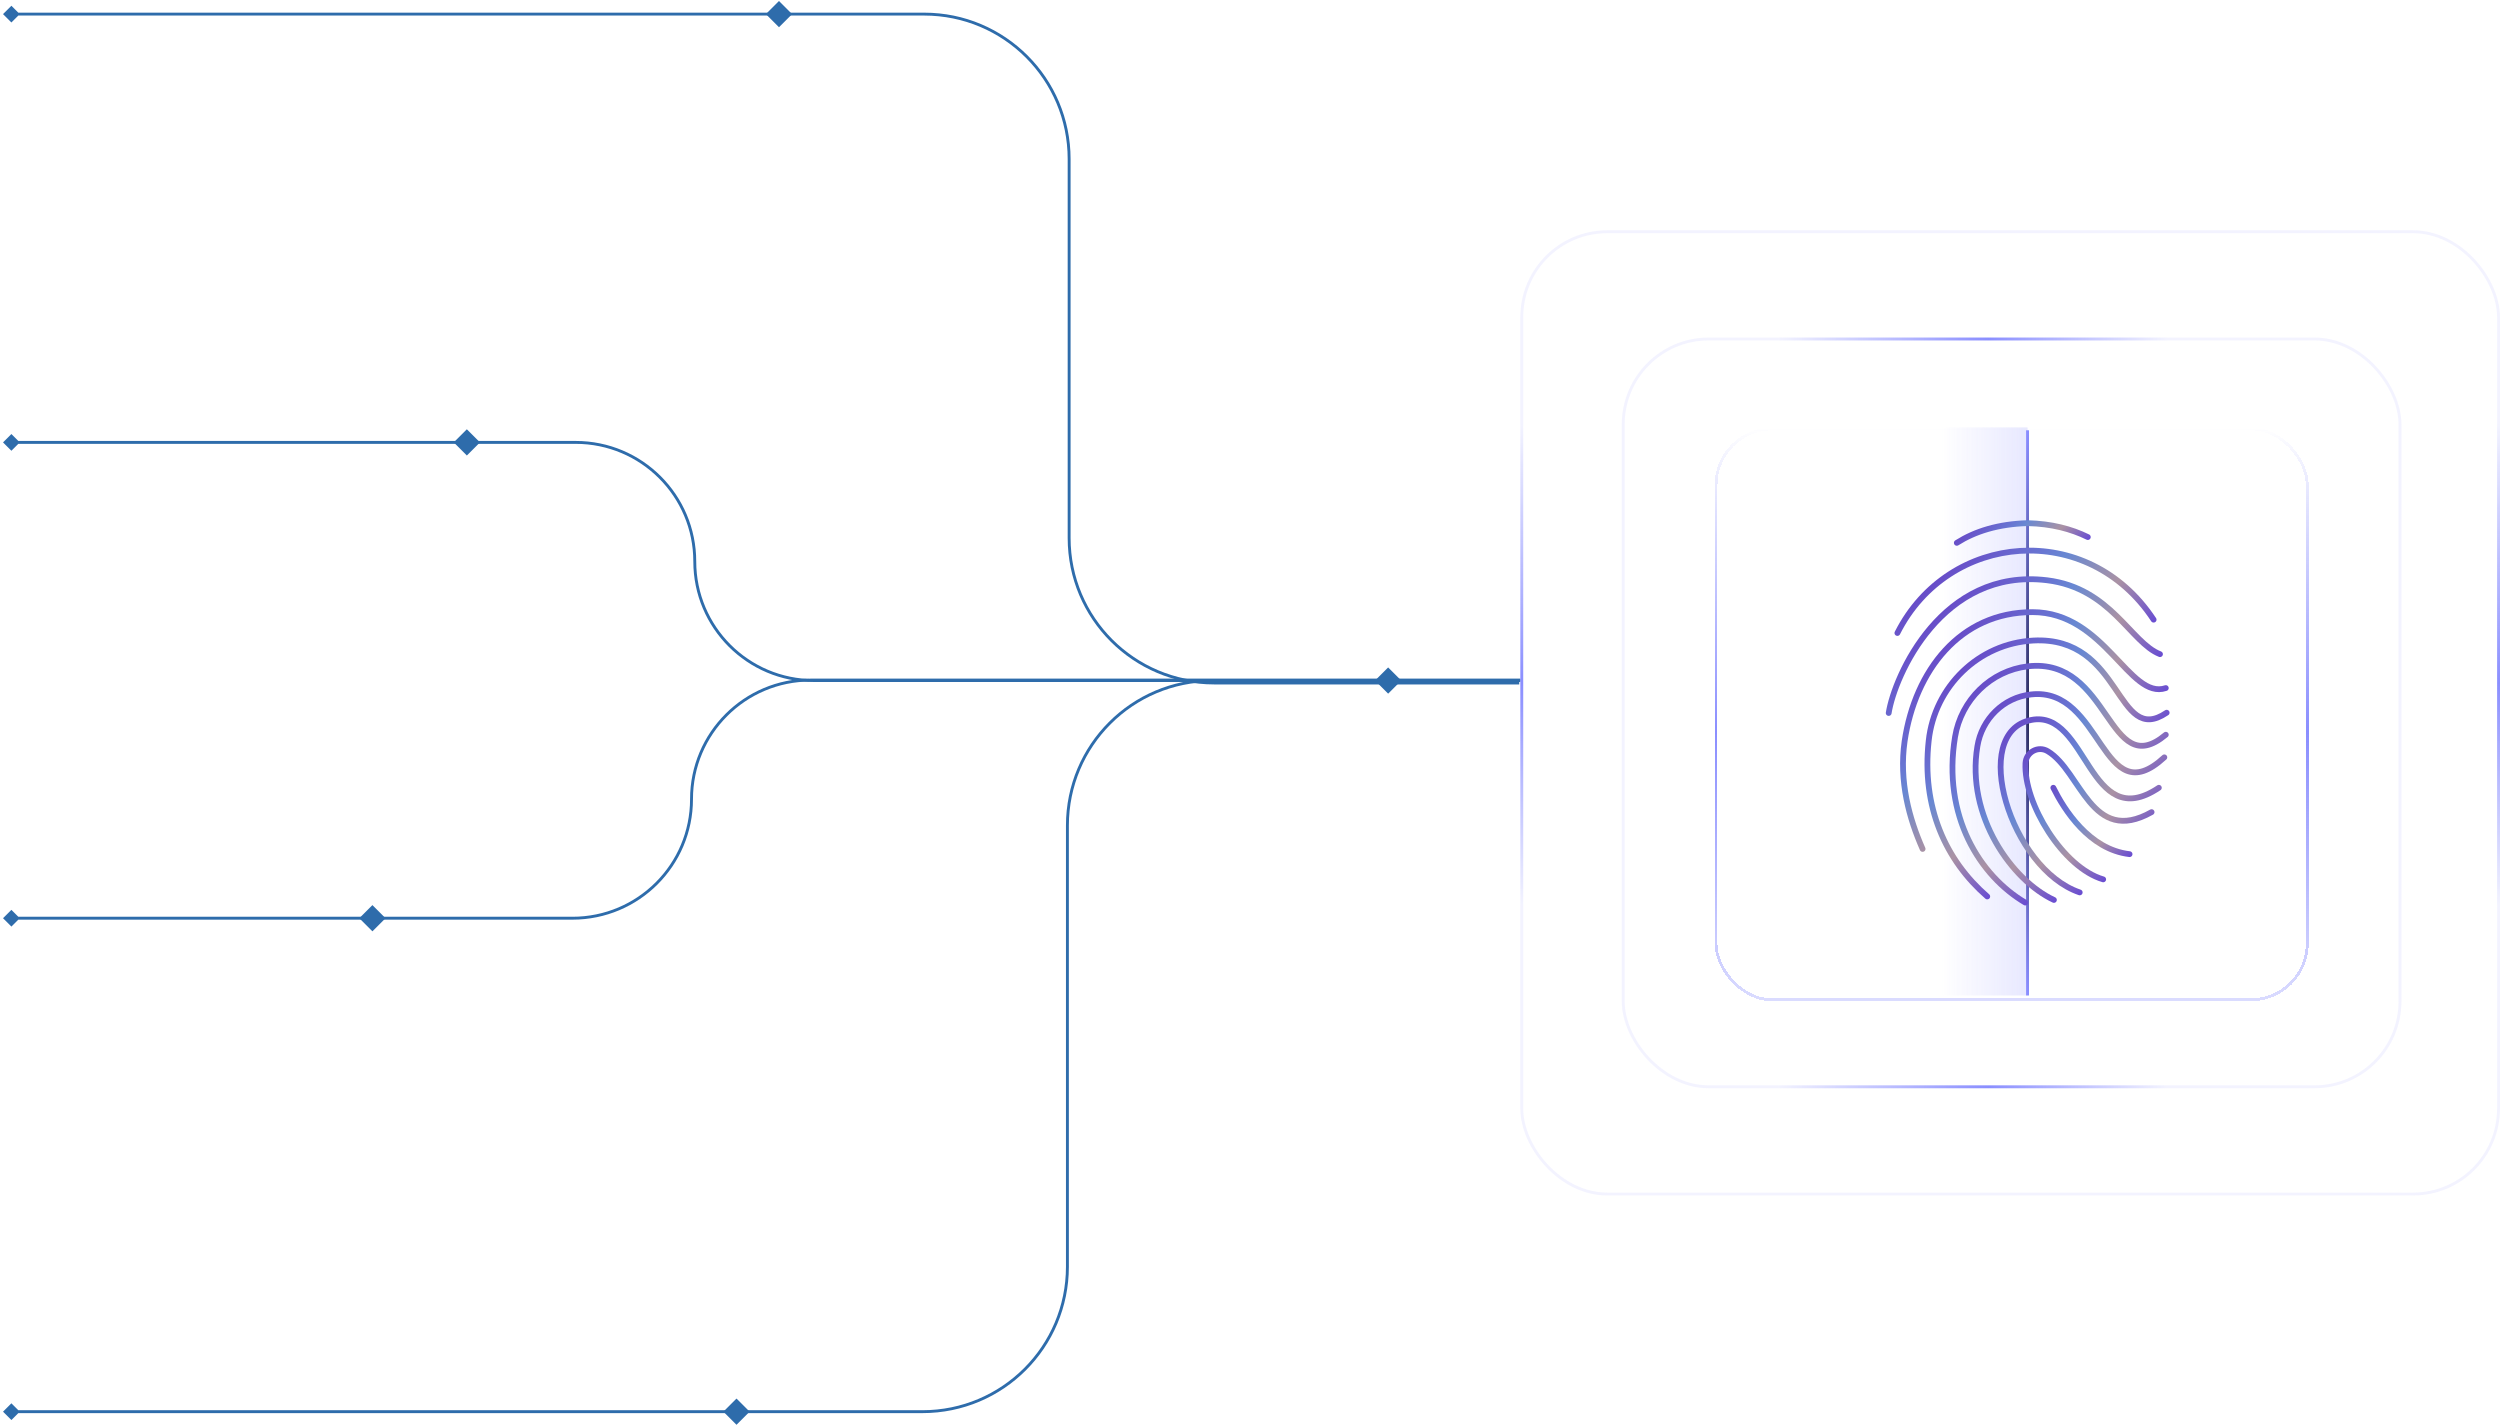 <svg width="802" height="458" viewBox="0 0 802 458" fill="none" xmlns="http://www.w3.org/2000/svg">
<path d="M0.972 141.922L3.656 144.606L6.34 141.922L3.656 139.238L0.972 141.922ZM487.717 218.317V217.852H261.081V218.317V218.782H487.717V218.317ZM184.685 141.922V141.457H3.656V141.922V142.387H184.685V141.922ZM222.883 180.12H223.348C223.348 158.767 206.038 141.457 184.685 141.457V141.922V142.387C205.524 142.387 222.418 159.28 222.418 180.12H222.883ZM261.081 218.317V217.852C240.241 217.852 223.348 200.959 223.348 180.12H222.883H222.418C222.418 201.472 239.728 218.782 261.081 218.782V218.317Z" fill="#2E6CAB"/>
<path d="M0.972 294.563L3.656 291.879L6.34 294.563L3.656 297.247L0.972 294.563ZM487.717 218.168V218.633H260.036V218.168V217.703H487.717V218.168ZM183.641 294.563V295.028H3.656V294.563V294.098H183.641V294.563ZM221.838 256.366H222.303C222.303 277.718 204.994 295.028 183.641 295.028V294.563V294.098C204.48 294.098 221.374 277.205 221.374 256.366H221.838ZM260.036 218.168V218.633C239.197 218.633 222.303 235.526 222.303 256.366H221.838H221.374C221.374 235.013 238.683 217.703 260.036 217.703V218.168Z" fill="#2E6CAB"/>
<path d="M236.267 448.656L240.475 452.864L236.267 457.072L232.059 452.864L236.267 448.656Z" fill="#2E6CAB"/>
<path d="M119.469 290.355L123.677 294.564L119.469 298.772L115.261 294.564L119.469 290.355Z" fill="#2E6CAB"/>
<path d="M149.766 137.714L153.974 141.922L149.766 146.13L145.558 141.922L149.766 137.714Z" fill="#2E6CAB"/>
<path d="M249.896 0.317L254.104 4.526L249.896 8.734L245.688 4.526L249.896 0.317Z" fill="#2E6CAB"/>
<path d="M0.972 4.526L3.656 7.21L6.34 4.526L3.656 1.841L0.972 4.526ZM487.368 219.101V218.636H389.469V219.101V219.566H487.368V219.101ZM342.978 172.609H343.443V51.017H342.978H342.513V172.609H342.978ZM296.486 4.526V4.061H3.656V4.526V4.99H296.486V4.526ZM342.978 51.017H343.443C343.443 25.084 322.419 4.061 296.486 4.061V4.526V4.99C321.906 4.99 342.513 25.597 342.513 51.017H342.978ZM389.469 219.101V218.636C364.049 218.636 343.443 198.029 343.443 172.609H342.978H342.513C342.513 198.543 363.536 219.566 389.469 219.566V219.101Z" fill="#2E6CAB"/>
<path d="M0.972 452.864L3.656 455.548L6.34 452.864L3.656 450.18L0.972 452.864ZM342.427 406.372H341.962H342.427ZM477.605 218.32V217.856H388.916V218.32V218.785H477.605V218.32ZM342.424 264.813L341.96 264.813L341.962 406.372H342.427L342.892 406.371L342.889 264.813L342.424 264.813ZM295.936 452.864V452.399H3.656V452.864V453.329H295.936V452.864ZM342.427 406.372H341.962C341.963 431.792 321.356 452.399 295.936 452.399V452.864V453.329C321.869 453.329 342.893 432.305 342.892 406.371L342.427 406.372ZM388.916 218.32V217.856C362.982 217.856 341.959 238.879 341.96 264.813L342.424 264.813L342.889 264.813C342.889 239.393 363.496 218.785 388.916 218.785V218.32Z" fill="#2E6CAB"/>
<path d="M445.315 214.113L449.523 218.321L445.315 222.529L441.106 218.321L445.315 214.113Z" fill="#2E6CAB"/>
<g filter="url(#filter0_d_568_864)">
<rect x="550.482" y="137.572" width="189.685" height="183.176" rx="18.132" stroke="url(#paint0_linear_568_864)" stroke-width="0.93" shape-rendering="crispEdges"/>
</g>
<rect x="520.727" y="108.747" width="249.194" height="239.896" rx="27.43" stroke="url(#paint1_linear_568_864)" stroke-width="0.93"/>
<rect x="488.183" y="74.343" width="313.352" height="308.703" rx="27.43" stroke="url(#paint2_linear_568_864)" stroke-width="0.93"/>
<g style="mix-blend-mode:plus-lighter" opacity="0.6">
<rect width="73.457" height="182.247" transform="matrix(-1 0 0 1 650.438 137.107)" fill="url(#paint3_linear_568_864)" fill-opacity="0.7"/>
</g>
<path d="M650.438 138.036V319.353" stroke="url(#paint4_radial_568_864)" stroke-width="0.93"/>
<g clip-path="url(#clip0_568_864)">
<path d="M667.17 286.285C644.947 278.753 631.557 234.865 651.642 230.96C669.773 227.427 669.959 267.874 692.554 252.718" stroke="url(#paint5_linear_568_864)" stroke-width="1.86" stroke-linecap="round" stroke-linejoin="round"/>
<path d="M627.744 174.147C633.602 170.428 641.041 168.104 650.432 167.825C658.15 168.011 664.472 169.684 669.772 172.288" stroke="url(#paint6_linear_568_864)" stroke-width="1.86" stroke-linecap="round" stroke-linejoin="round"/>
<path d="M658.894 288.702C645.504 282.473 630.627 261.83 634.346 239.421C635.741 230.681 642.715 223.707 651.548 222.777C674.608 220.174 674.143 261.551 694.32 242.955" stroke="url(#paint7_linear_568_864)" stroke-width="1.86" stroke-linecap="round" stroke-linejoin="round"/>
<path d="M649.689 289.539C635.183 280.985 623.003 261.83 627.187 236.353C629.14 224.544 638.624 215.153 650.526 213.758C677.119 210.69 676.189 251.23 694.786 235.702" stroke="url(#paint8_linear_568_864)" stroke-width="1.86" stroke-linecap="round" stroke-linejoin="round"/>
<path d="M674.7 282.101C661.869 278.381 649.13 257.739 649.781 244.814C649.967 241.281 653.872 239.142 656.94 241.002C667.633 247.418 670.888 271.408 690.228 260.529" stroke="url(#paint9_linear_568_864)" stroke-width="1.86" stroke-linecap="round" stroke-linejoin="round"/>
<path d="M637.508 287.587C624.118 275.964 616.4 258.855 618.725 237.655C620.585 220.267 634.718 206.413 652.292 205.483C681.117 203.995 678.699 239.701 695.064 228.636" stroke="url(#paint10_linear_568_864)" stroke-width="1.86" stroke-linecap="round" stroke-linejoin="round"/>
<path d="M616.772 272.338C612.495 262.667 609.147 250.673 611.007 237.748C614.354 215.153 628.767 196.371 652.013 196.371C675.258 196.371 683.069 224.637 694.785 220.732" stroke="url(#paint11_linear_568_864)" stroke-width="1.86" stroke-linecap="round" stroke-linejoin="round"/>
<path d="M605.894 228.729C607.753 216.92 622.909 182.051 656.662 186.142C677.211 188.653 683.534 206.227 692.926 209.853" stroke="url(#paint12_linear_568_864)" stroke-width="1.86" stroke-linecap="round" stroke-linejoin="round"/>
<path d="M608.683 203.065C625.048 170.614 669.772 166.709 690.88 198.788" stroke="url(#paint13_linear_568_864)" stroke-width="1.86" stroke-linecap="round" stroke-linejoin="round"/>
<path d="M658.708 252.718C662.148 259.692 670.238 272.523 683.163 274.011" stroke="url(#paint14_linear_568_864)" stroke-width="1.86" stroke-linecap="round" stroke-linejoin="round"/>
</g>
<defs>
<filter id="filter0_d_568_864" x="505.385" y="92.475" width="279.879" height="273.37" filterUnits="userSpaceOnUse" color-interpolation-filters="sRGB">
<feFlood flood-opacity="0" result="BackgroundImageFix"/>
<feColorMatrix in="SourceAlpha" type="matrix" values="0 0 0 0 0 0 0 0 0 0 0 0 0 0 0 0 0 0 127 0" result="hardAlpha"/>
<feMorphology radius="5.579" operator="dilate" in="SourceAlpha" result="effect1_dropShadow_568_864"/>
<feOffset/>
<feGaussianBlur stdDeviation="19.526"/>
<feComposite in2="hardAlpha" operator="out"/>
<feColorMatrix type="matrix" values="0 0 0 0 0.012 0 0 0 0 0.718 0 0 0 0 0.992 0 0 0 0.2 0"/>
<feBlend mode="color-dodge" in2="BackgroundImageFix" result="effect1_dropShadow_568_864"/>
<feBlend mode="normal" in="SourceGraphic" in2="effect1_dropShadow_568_864" result="shape"/>
</filter>
<linearGradient id="paint0_linear_568_864" x1="645.324" y1="321.213" x2="645.324" y2="137.107" gradientUnits="userSpaceOnUse">
<stop stop-color="#8A8EFF" stop-opacity="0.312"/>
<stop offset="0.47" stop-color="#8A8EFF"/>
<stop offset="1" stop-color="#8A8EFF" stop-opacity="0"/>
</linearGradient>
<linearGradient id="paint1_linear_568_864" x1="520.262" y1="228.695" x2="770.386" y2="228.695" gradientUnits="userSpaceOnUse">
<stop offset="0.2" stop-color="#8A8EFF" stop-opacity="0.1"/>
<stop offset="0.47" stop-color="#8A8EFF"/>
<stop offset="0.7" stop-color="#8A8EFF" stop-opacity="0.1"/>
</linearGradient>
<linearGradient id="paint2_linear_568_864" x1="644.859" y1="73.878" x2="644.859" y2="383.511" gradientUnits="userSpaceOnUse">
<stop offset="0.2" stop-color="#8A8EFF" stop-opacity="0.1"/>
<stop offset="0.47" stop-color="#8A8EFF"/>
<stop offset="0.7" stop-color="#8A8EFF" stop-opacity="0.1"/>
</linearGradient>
<linearGradient id="paint3_linear_568_864" x1="103.259" y1="91.123" x2="-37.152" y2="91.123" gradientUnits="userSpaceOnUse">
<stop offset="0.539" stop-color="#8A8EFF" stop-opacity="0"/>
<stop offset="0.947" stop-color="#8A8EFF"/>
</linearGradient>
<radialGradient id="paint4_radial_568_864" cx="0" cy="0" r="1" gradientUnits="userSpaceOnUse" gradientTransform="translate(650.938 228.695) rotate(90) scale(90.658 3.695)">
<stop stop-color="#242553"/>
<stop offset="1" stop-color="#8A8EFF"/>
</radialGradient>
<linearGradient id="paint5_linear_568_864" x1="643.552" y1="234.958" x2="681.675" y2="273.267" gradientUnits="userSpaceOnUse">
<stop stop-color="#684CC8"/>
<stop offset="0.3" stop-color="#6876D2"/>
<stop offset="0.4" stop-color="#6888D2"/>
<stop offset="0.7" stop-color="#AA92A4"/>
<stop offset="1" stop-color="#684CD2"/>
</linearGradient>
<linearGradient id="paint6_linear_568_864" x1="638.065" y1="162.525" x2="659.451" y2="183.911" gradientUnits="userSpaceOnUse">
<stop stop-color="#684CC8"/>
<stop offset="0.3" stop-color="#6876D2"/>
<stop offset="0.4" stop-color="#6888D2"/>
<stop offset="0.7" stop-color="#AA92A4"/>
<stop offset="1" stop-color="#684CD2"/>
</linearGradient>
<linearGradient id="paint7_linear_568_864" x1="638.252" y1="228.728" x2="679.164" y2="269.92" gradientUnits="userSpaceOnUse">
<stop stop-color="#684CC8"/>
<stop offset="0.3" stop-color="#6876D2"/>
<stop offset="0.4" stop-color="#6888D2"/>
<stop offset="0.7" stop-color="#AA92A4"/>
<stop offset="1" stop-color="#684CD2"/>
</linearGradient>
<linearGradient id="paint8_linear_568_864" x1="631.836" y1="223.057" x2="674.701" y2="266.108" gradientUnits="userSpaceOnUse">
<stop stop-color="#684CC8"/>
<stop offset="0.3" stop-color="#6876D2"/>
<stop offset="0.4" stop-color="#6888D2"/>
<stop offset="0.7" stop-color="#AA92A4"/>
<stop offset="1" stop-color="#684CD2"/>
</linearGradient>
<linearGradient id="paint9_linear_568_864" x1="650.432" y1="241.188" x2="683.72" y2="274.569" gradientUnits="userSpaceOnUse">
<stop stop-color="#684CC8"/>
<stop offset="0.3" stop-color="#6876D2"/>
<stop offset="0.4" stop-color="#6888D2"/>
<stop offset="0.7" stop-color="#AA92A4"/>
<stop offset="1" stop-color="#684CD2"/>
</linearGradient>
<linearGradient id="paint10_linear_568_864" x1="625.978" y1="217.757" x2="667.355" y2="259.32" gradientUnits="userSpaceOnUse">
<stop stop-color="#684CC8"/>
<stop offset="0.3" stop-color="#6876D2"/>
<stop offset="0.4" stop-color="#6888D2"/>
<stop offset="0.7" stop-color="#AA92A4"/>
<stop offset="1" stop-color="#684CD2"/>
</linearGradient>
<linearGradient id="paint11_linear_568_864" x1="620.398" y1="210.876" x2="663.078" y2="253.834" gradientUnits="userSpaceOnUse">
<stop stop-color="#684CC8"/>
<stop offset="0.3" stop-color="#6876D2"/>
<stop offset="0.4" stop-color="#6888D2"/>
<stop offset="0.7" stop-color="#AA92A4"/>
<stop offset="1" stop-color="#684CD2"/>
</linearGradient>
<linearGradient id="paint12_linear_568_864" x1="624.676" y1="194.418" x2="666.983" y2="236.911" gradientUnits="userSpaceOnUse">
<stop stop-color="#684CC8"/>
<stop offset="0.3" stop-color="#6876D2"/>
<stop offset="0.4" stop-color="#6888D2"/>
<stop offset="0.7" stop-color="#AA92A4"/>
<stop offset="1" stop-color="#684CD2"/>
</linearGradient>
<linearGradient id="paint13_linear_568_864" x1="628.395" y1="178.611" x2="670.33" y2="220.732" gradientUnits="userSpaceOnUse">
<stop stop-color="#684CC8"/>
<stop offset="0.3" stop-color="#6876D2"/>
<stop offset="0.4" stop-color="#6888D2"/>
<stop offset="0.7" stop-color="#AA92A4"/>
<stop offset="1" stop-color="#684CD2"/>
</linearGradient>
<linearGradient id="paint14_linear_568_864" x1="657.778" y1="252.253" x2="681.954" y2="276.522" gradientUnits="userSpaceOnUse">
<stop stop-color="#684CC8"/>
<stop offset="0.3" stop-color="#6876D2"/>
<stop offset="0.4" stop-color="#6888D2"/>
<stop offset="0.7" stop-color="#AA92A4"/>
<stop offset="1" stop-color="#684CD2"/>
</linearGradient>
<clipPath id="clip0_568_864">
<rect width="92.053" height="124.597" fill="white" transform="translate(604.034 166.523)"/>
</clipPath>
</defs>
</svg>
